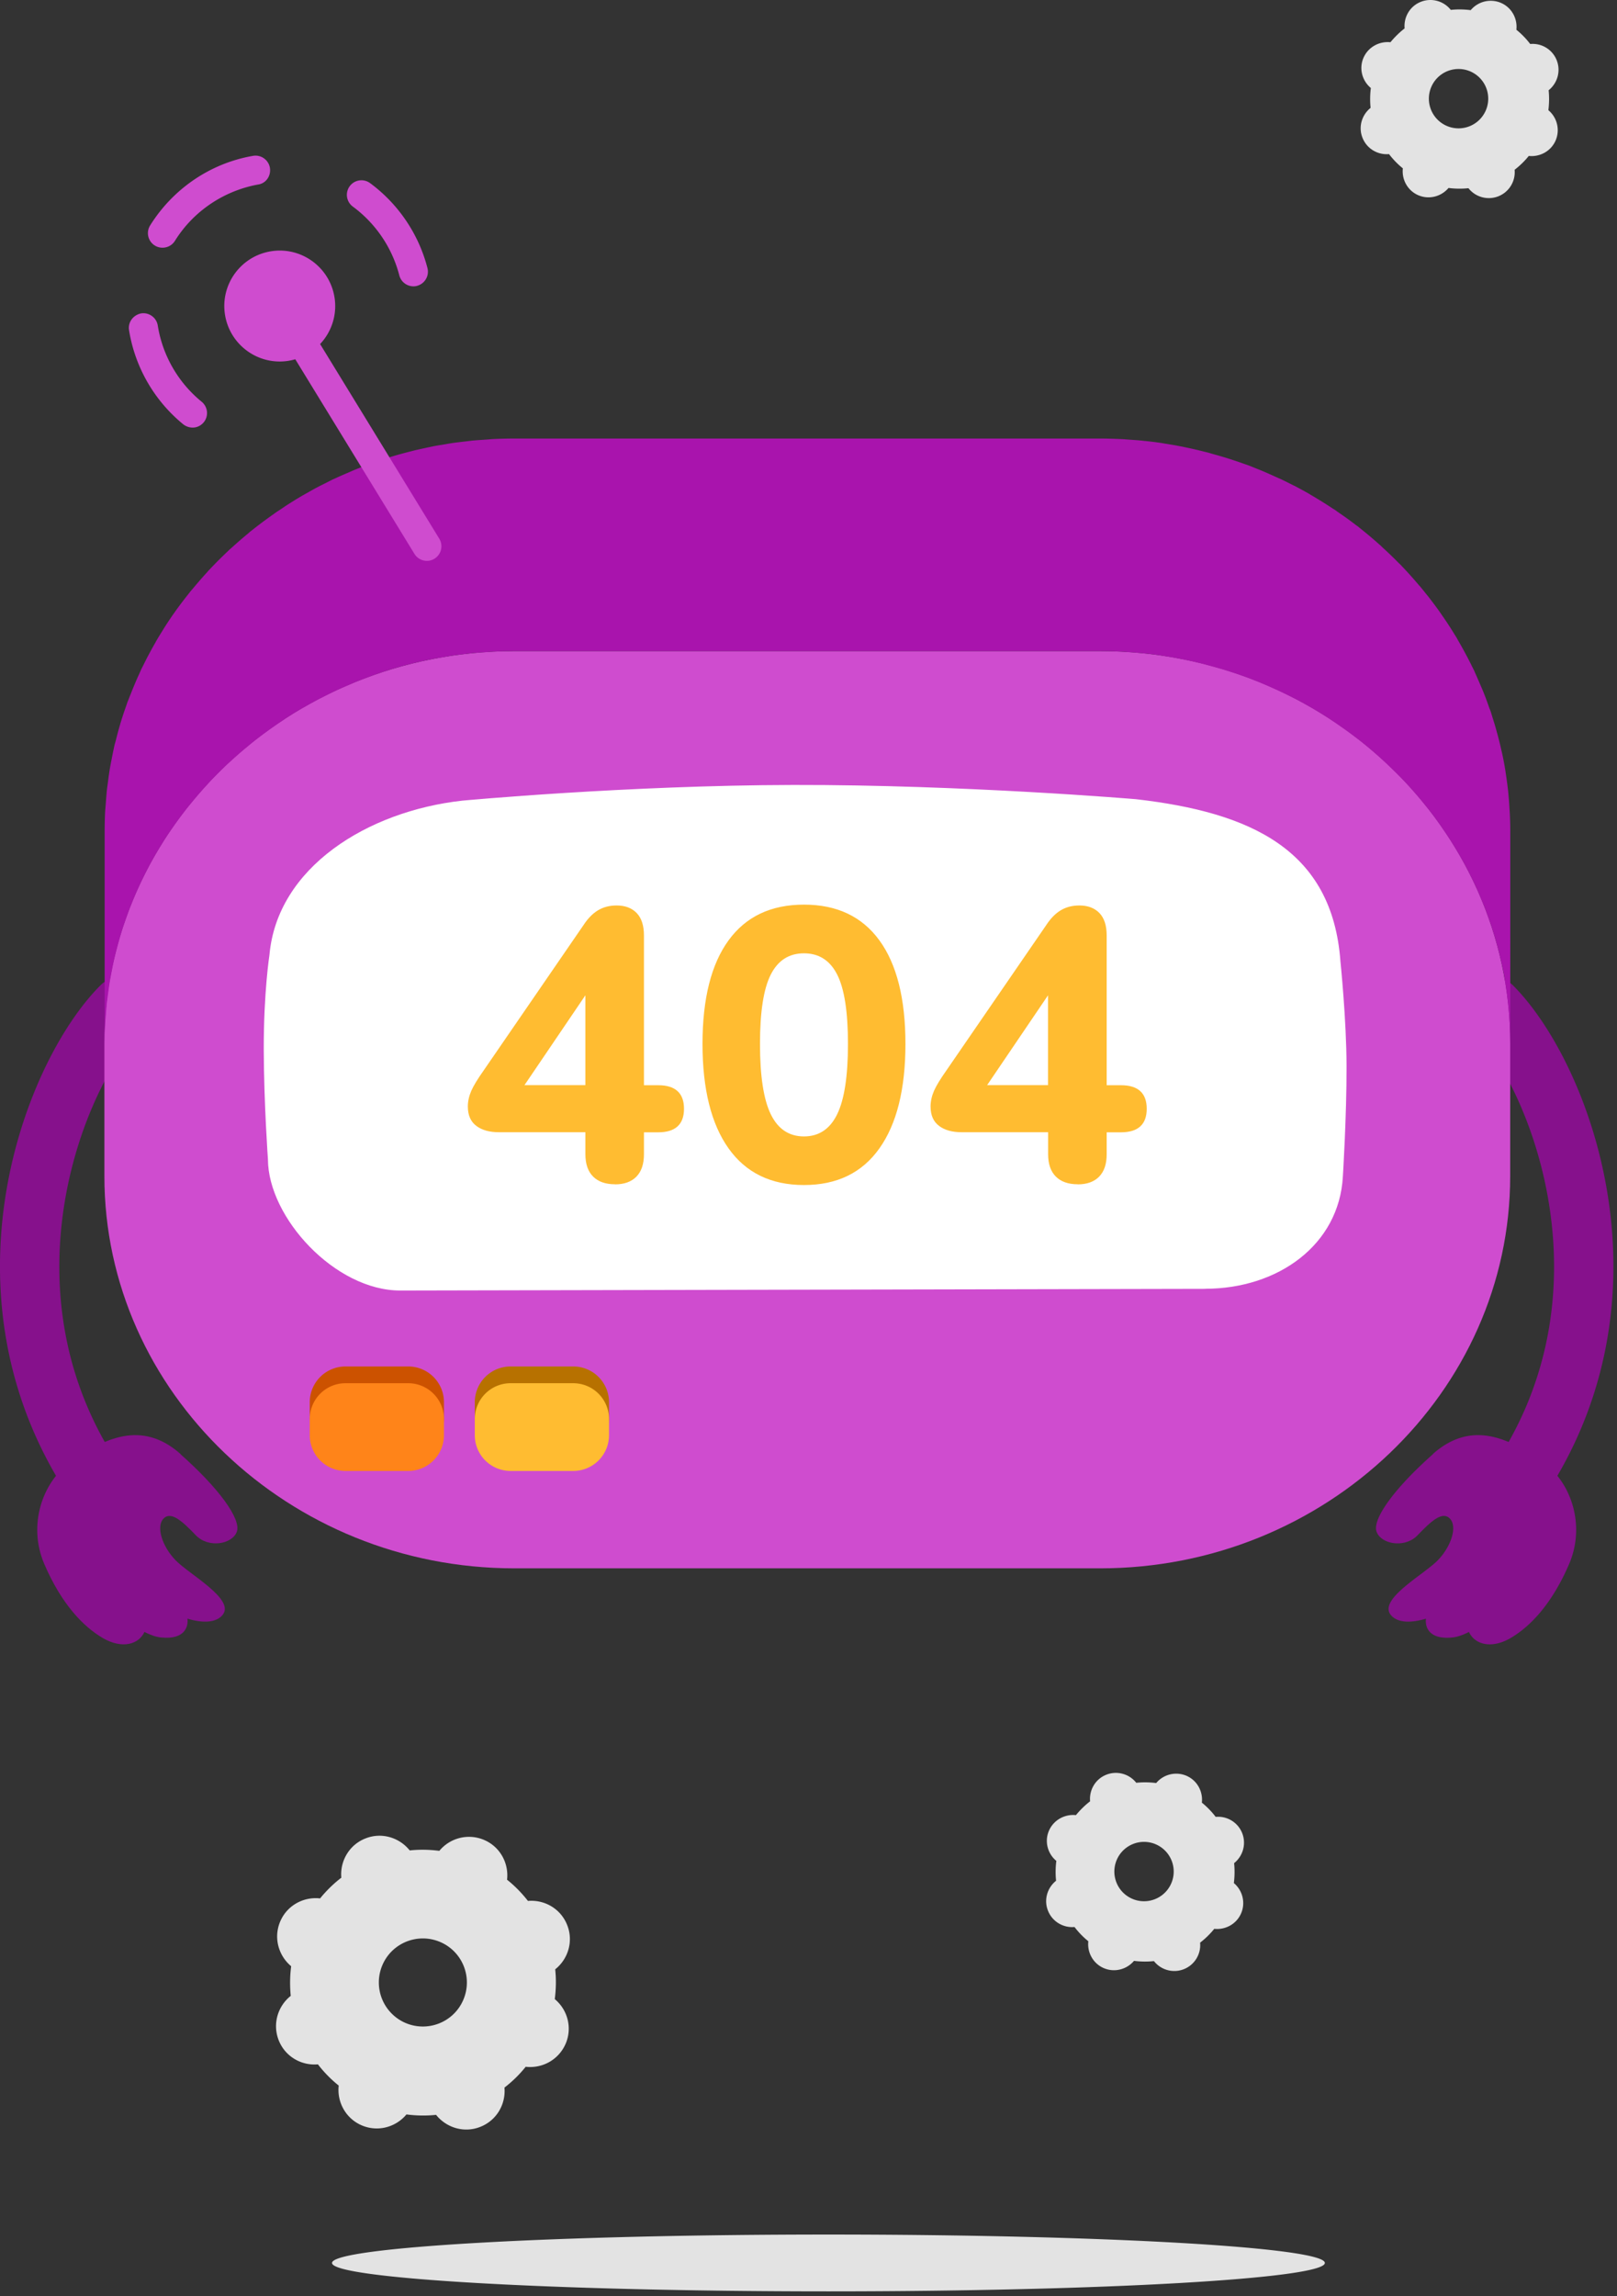 <svg xmlns="http://www.w3.org/2000/svg" width="193" height="274" fill="none" viewBox="0 0 193 274">
  <rect x="0" y="0" width="193" height="274" fill="#333333" stroke="none"/>
  <g clip-path="url(#404-error-purple__a)">
    <path fill="#86118C" d="M180.18 181.92c1.09 0 2.16-.5 2.85-1.45 17.79-24.44 6.98-53.48-2.46-62.9a3.53 3.53 0 0 0-4.98 0 3.53 3.53 0 0 0 0 4.98c6.97 6.95 17.37 32.3 1.74 53.77a3.521 3.521 0 0 0 2.85 5.59v.01Z"/>
    <path fill="#86118C" d="M171.03 173.5c4.59-4.06 9.11-1.96 13.35 1.16 3.01 2.21 4.95 7.24 2.89 12.01s-4.65 7.45-6.99 8.81c-2.32 1.34-4.29.72-4.95-.74-.68.35-1.36.6-1.99.66-2.85.29-3.27-1.33-3.14-2.25h.02c-1.85.56-3.46.5-4.22-.44-1.52-1.88 3.98-4.83 5.62-6.53 1.64-1.7 2.35-4.07 1.41-4.99-.94-.92-2.36.49-3.85 2.03-1.49 1.54-4.3 1.07-4.87-.42-.57-1.5 2.15-5.23 6.74-9.29h-.02v-.01Zm-158.64 8.42c-1.09 0-2.16-.5-2.85-1.45-17.79-24.44-6.98-53.48 2.46-62.9a3.53 3.53 0 0 1 4.98 0 3.53 3.53 0 0 1 0 4.98c-6.97 6.95-17.37 32.3-1.74 53.77a3.521 3.521 0 0 1-2.85 5.59v.01Z"/>
    <path fill="#86118C" d="M21.54 173.5c-4.59-4.06-9.11-1.96-13.35 1.16-3.01 2.21-4.95 7.24-2.89 12.01s4.65 7.45 6.99 8.81c2.32 1.34 4.29.72 4.95-.74.68.35 1.36.6 1.99.66 2.85.29 3.27-1.33 3.14-2.25h-.02c1.85.56 3.46.5 4.22-.44 1.52-1.88-3.98-4.83-5.62-6.53-1.64-1.7-2.35-4.07-1.41-4.99.94-.92 2.36.49 3.85 2.03 1.49 1.54 4.3 1.07 4.87-.42.57-1.5-2.15-5.23-6.74-9.29h.02v-.01Z"/>
    <path fill="#CF4CCF" d="M131.32 77.7c26.91 0 48.93 21.05 48.93 46.79v15.87c0 25.73-22.02 46.79-48.93 46.79H61.38c-26.91 0-48.92-21.05-48.92-46.79v-15.87c0-25.73 22.01-46.79 48.92-46.79h69.94Z"/>
    <path fill="#A914AD" d="M136.51 77.97c.73.07 1.45.16 2.17.27l.34.06c.62.09 1.24.2 1.85.32.23.04.46.09.69.14.51.1 1.02.22 1.52.34.23.05.46.11.68.17.38.1.76.21 1.14.31.44.12.88.25 1.32.38.35.11.71.23 1.06.34.43.14.85.29 1.28.44.4.14.79.29 1.18.45.29.11.58.23.87.35.42.18.84.36 1.26.55.27.12.54.24.8.36.6.28 1.19.57 1.78.87.05.03.1.05.15.07.62.32 1.22.66 1.82 1 .91.52 1.8 1.08 2.67 1.66.21.14.41.28.61.42.73.5 1.45 1.02 2.16 1.56.13.1.26.19.38.29.79.62 1.55 1.26 2.29 1.92.18.16.36.33.54.49.63.58 1.24 1.17 1.84 1.77.13.13.27.26.4.4.7.73 1.38 1.49 2.03 2.26.3.35.59.71.88 1.07.11.14.23.28.34.42.43.55.84 1.1 1.24 1.67.11.15.2.3.31.45.3.44.6.87.89 1.32.14.22.27.44.41.65l.69 1.14.51.9c.19.35.39.71.57 1.06.16.31.31.62.47.93.16.33.32.66.47.99.22.48.44.97.64 1.47.12.29.24.57.36.86.22.56.42 1.12.62 1.68.08.24.18.48.26.73.05.16.1.32.15.49.16.51.32 1.02.46 1.54l.18.66c.13.5.25 1.01.37 1.51.04.19.09.37.13.56.15.69.28 1.38.39 2.07.02.12.03.23.05.35.09.59.17 1.18.24 1.77.03.22.05.45.07.67.05.51.09 1.03.12 1.55.01.22.03.43.04.65.03.72.06 1.44.06 2.17V99.14c0-.73-.02-1.45-.06-2.17-.01-.22-.03-.43-.04-.65a38.9 38.9 0 0 0-.12-1.55c-.02-.22-.04-.45-.07-.67-.07-.59-.15-1.18-.24-1.77-.02-.12-.03-.23-.05-.35-.11-.7-.24-1.39-.39-2.07-.04-.19-.09-.38-.13-.56-.11-.51-.24-1.01-.37-1.51l-.18-.66c-.14-.52-.3-1.03-.46-1.54l-.15-.49c-.02-.05-.03-.11-.05-.16-.06-.19-.14-.37-.21-.56-.2-.57-.4-1.13-.62-1.68-.11-.29-.24-.58-.36-.86-.21-.49-.42-.98-.64-1.47-.07-.14-.12-.29-.19-.43-.09-.19-.19-.37-.28-.56-.15-.31-.31-.62-.47-.93-.19-.36-.38-.71-.57-1.06-.17-.3-.33-.6-.51-.9-.08-.13-.15-.27-.22-.4-.15-.25-.31-.49-.46-.74-.14-.22-.27-.44-.41-.65-.29-.45-.58-.88-.89-1.32-.1-.15-.2-.3-.31-.45l-.06-.09c-.38-.53-.78-1.06-1.18-1.58-.11-.14-.22-.28-.34-.42-.23-.29-.46-.58-.7-.87-.06-.07-.13-.14-.19-.21-.65-.77-1.33-1.53-2.03-2.26-.04-.04-.07-.08-.11-.12-.09-.1-.2-.18-.29-.28-.6-.61-1.21-1.2-1.84-1.77-.11-.1-.21-.21-.32-.31-.07-.06-.15-.12-.22-.19-.74-.66-1.51-1.3-2.29-1.92-.03-.03-.06-.05-.09-.08-.09-.07-.19-.14-.29-.21-.7-.54-1.42-1.06-2.16-1.56-.12-.08-.23-.18-.36-.26-.08-.06-.17-.1-.26-.16-.87-.58-1.76-1.13-2.67-1.66-.04-.02-.08-.05-.12-.08-.56-.32-1.13-.63-1.7-.93-.05-.03-.1-.05-.15-.07-.51-.26-1.03-.52-1.55-.77-.08-.04-.15-.07-.23-.1-.27-.12-.54-.24-.8-.36-.42-.19-.84-.37-1.26-.55-.29-.12-.58-.23-.87-.35-.25-.1-.5-.21-.76-.3-.14-.05-.28-.1-.43-.15-.42-.15-.85-.3-1.28-.44-.35-.12-.7-.23-1.06-.34-.44-.13-.88-.26-1.32-.38-.25-.07-.5-.15-.76-.22-.13-.03-.26-.06-.38-.09-.23-.06-.45-.11-.68-.17-.5-.12-1.01-.23-1.52-.34-.23-.05-.46-.1-.69-.14-.61-.12-1.23-.22-1.85-.32l-.34-.06c-.65-.1-1.31-.18-1.98-.25-.06 0-.13 0-.2-.02-.57-.06-1.15-.1-1.72-.14-.29-.02-.57-.05-.86-.06-.87-.04-1.74-.07-2.62-.07h-69.9c-.83 0-1.66.02-2.48.06-.27.01-.54.04-.81.06-.55.04-1.09.07-1.63.12-.32.03-.64.08-.95.11-.49.06-.98.11-1.46.18-.34.05-.67.11-1.01.17-.42.07-.83.13-1.25.21-.05 0-.09.02-.13.03-.17.03-.33.07-.49.1-.56.12-1.12.24-1.67.37l-.71.18c-.5.13-.99.26-1.48.4-.22.07-.45.13-.67.2-.6.18-1.19.37-1.77.58-.1.03-.2.06-.29.1-.02 0-.04.01-.06.02-.19.07-.38.15-.57.22-.56.21-1.13.42-1.68.65-.29.12-.57.25-.85.37-.47.2-.94.4-1.4.62l-.21.09c-.36.17-.71.36-1.07.54-.24.12-.48.23-.72.36-.54.28-1.06.58-1.59.88-.12.07-.25.14-.38.21 0 0-.02.01-.03.02-.61.36-1.21.73-1.8 1.11-.18.12-.36.24-.53.36-.3.2-.6.39-.9.6-.07.05-.14.11-.22.16-.85.6-1.69 1.22-2.5 1.87-.05.04-.1.07-.15.11-.11.09-.21.19-.32.28-.67.55-1.31 1.11-1.95 1.69-.11.1-.23.19-.33.29-.06.06-.11.12-.17.17-.72.68-1.42 1.38-2.1 2.1l-.12.12c-.09.1-.18.21-.27.31-.57.62-1.12 1.26-1.66 1.91-.09.11-.2.22-.29.34-.06.07-.11.15-.17.22-.63.79-1.24 1.59-1.81 2.41l-.09.12c-.35.51-.69 1.02-1.02 1.54-.05.08-.09.15-.14.23-.26.42-.52.83-.77 1.26-.06.09-.1.19-.16.29-.13.22-.25.45-.38.67-.22.4-.44.81-.65 1.21l-.36.72c-.08.17-.17.34-.26.51-.1.21-.19.43-.29.65-.14.3-.28.61-.41.92-.16.38-.32.76-.47 1.14-.12.31-.25.61-.37.93-.04.11-.09.23-.14.34-.07.2-.13.4-.2.59-.18.5-.35 1.01-.51 1.52-.1.31-.19.63-.28.95-.15.51-.28 1.02-.41 1.54-.05.2-.11.39-.16.59-.03.12-.05.25-.08.38-.1.46-.19.92-.28 1.39-.07.34-.13.67-.19 1.01-.08.49-.15.98-.21 1.47-.04.32-.09.64-.13.97-.06.55-.1 1.1-.14 1.65-.02.28-.05.55-.07.83-.05.83-.07 1.67-.07 2.51v25.35c0-.84.03-1.68.07-2.51.02-.28.05-.55.07-.83.04-.55.08-1.1.14-1.65.04-.33.09-.65.13-.97.07-.49.13-.98.21-1.47.06-.34.13-.68.19-1.01.09-.46.18-.93.28-1.39.07-.32.15-.64.23-.96.13-.52.27-1.03.41-1.54a34.089 34.089 0 0 1 .79-2.47c.11-.31.22-.63.33-.94.12-.31.24-.62.37-.93.15-.38.31-.77.47-1.14.13-.31.27-.61.41-.92.18-.39.36-.77.55-1.15l.36-.72a46.442 46.442 0 0 1 1.96-3.42c.05-.08.09-.15.14-.23.36-.56.73-1.11 1.12-1.66.58-.82 1.18-1.63 1.81-2.41.15-.19.31-.37.46-.56.54-.65 1.09-1.29 1.66-1.91.13-.14.26-.29.39-.43.68-.72 1.38-1.42 2.1-2.1.17-.16.34-.31.51-.46.63-.58 1.28-1.14 1.95-1.69.16-.13.32-.27.48-.4.81-.65 1.65-1.27 2.5-1.87.37-.26.74-.51 1.11-.76.18-.12.35-.24.53-.36.6-.39 1.21-.76 1.83-1.12.12-.07.25-.14.38-.21.52-.3 1.05-.59 1.59-.88l.72-.36c.42-.21.85-.43 1.28-.63.46-.22.93-.42 1.4-.62.28-.12.57-.25.85-.37.55-.23 1.12-.44 1.68-.65l.63-.24c.1-.03.2-.06.29-.1.59-.2 1.18-.4 1.77-.58.22-.07.45-.13.67-.2.49-.14.98-.28 1.48-.4l.71-.18c.55-.13 1.11-.26 1.67-.37.16-.03.33-.07.49-.1.46-.09.92-.16 1.38-.24.34-.06.67-.12 1.01-.17.48-.07.97-.12 1.46-.18.32-.04.63-.08.95-.11.54-.05 1.09-.08 1.63-.12l.81-.06c.82-.04 1.65-.06 2.48-.06h69.93c.88 0 1.75.02 2.62.07.29.01.57.04.86.06.58.04 1.15.08 1.72.14Z"/>
    <path fill="#fff" d="m143.87 153.8-96.07.2c-7.81.02-15.8-8.72-15.82-15.66 0 0-.48-6.67-.5-13.11-.01-6.86.68-11.27.68-11.27.92-10.44 11.69-17.17 23.04-18.42 0 0 19.62-1.83 39.47-1.87 20.34-.04 40.92 1.7 40.92 1.7 13.67 1.57 23.43 6 24.4 19.36 0 0 .72 6.95.73 12.52.01 6.04-.44 13.15-.44 13.15-.45 8.14-7.72 13.38-16.41 13.39v.01Z"/>
    <path fill="#CC5200" d="M48.72 163.06h-7.48a4.27 4.27 0 0 0-4.27 4.27v1.93a4.27 4.27 0 0 0 4.27 4.27h7.48a4.27 4.27 0 0 0 4.27-4.27v-1.93a4.27 4.27 0 0 0-4.27-4.27Z"/>
    <path fill="#FF8419" d="M48.72 165.06h-7.48a4.27 4.27 0 0 0-4.27 4.27v1.93a4.27 4.27 0 0 0 4.27 4.27h7.48a4.27 4.27 0 0 0 4.27-4.27v-1.93a4.27 4.27 0 0 0-4.27-4.27Z"/>
    <path fill="#B77100" d="M68.42 163.06h-7.48a4.27 4.27 0 0 0-4.27 4.27v1.93a4.27 4.27 0 0 0 4.27 4.27h7.48a4.27 4.27 0 0 0 4.27-4.27v-1.93a4.27 4.27 0 0 0-4.27-4.27Z"/>
    <path fill="#FFBC31" d="M68.42 165.06h-7.48a4.27 4.27 0 0 0-4.27 4.27v1.93a4.27 4.27 0 0 0 4.27 4.27h7.48a4.27 4.27 0 0 0 4.27-4.27v-1.93a4.27 4.27 0 0 0-4.27-4.27Z"/>
    <path fill="#E3E3E3" d="M158.13 270.04c0 1.87-26.53 3.39-59.25 3.39s-59.25-1.52-59.25-3.39 26.53-3.39 59.25-3.39 59.25 1.52 59.25 3.39Zm-91.91-31.5v-.02c.15-1.17.17-2.35.05-3.5V235c1.55-1.24 2.2-3.37 1.42-5.3-.77-1.94-2.71-3.04-4.69-2.86v-.02c-.72-.92-1.54-1.76-2.46-2.5h-.02c.23-1.97-.82-3.94-2.74-4.76a4.588 4.588 0 0 0-5.34 1.3h-.02c-1.17-.15-2.35-.17-3.5-.05h-.02c-1.24-1.55-3.37-2.2-5.3-1.42-1.94.77-3.04 2.72-2.86 4.69h-.02c-.92.71-1.76 1.53-2.5 2.44v.02c-1.97-.23-3.95.82-4.77 2.74-.82 1.92-.23 4.07 1.3 5.35v.02c-.15 1.17-.16 2.34-.05 3.5v.02c-1.55 1.23-2.2 3.37-1.43 5.31.77 1.94 2.71 3.04 4.69 2.86v.02c.71.92 1.53 1.76 2.45 2.5h.02c-.23 1.97.83 3.94 2.74 4.76 1.92.82 4.07.23 5.34-1.3h.02c1.17.15 2.35.17 3.5.05h.02c1.24 1.55 3.37 2.2 5.3 1.42 1.94-.77 3.04-2.71 2.86-4.69h.02c.92-.71 1.76-1.53 2.5-2.45v-.02c1.98.23 3.95-.82 4.78-2.74.83-1.92.23-4.07-1.3-5.34h.01v-.01ZM48.4 241.4a5.262 5.262 0 0 1-2.76-6.9c1.14-2.67 4.24-3.9 6.9-2.76 2.67 1.14 3.9 4.23 2.76 6.9-1.14 2.67-4.23 3.9-6.9 2.76Zm98.87-16.7c.1-.8.11-1.59.03-2.37 1.05-.84 1.48-2.28.96-3.59a3.09 3.09 0 0 0-3.16-1.93 9.83 9.83 0 0 0-1.65-1.7c.15-1.33-.56-2.66-1.85-3.21a3.115 3.115 0 0 0-3.6.87h-.02c-.79-.1-1.58-.11-2.36-.03a3.098 3.098 0 0 0-3.58-.96c-1.31.52-2.05 1.83-1.93 3.17-.62.48-1.18 1.03-1.69 1.65-1.33-.14-2.66.57-3.22 1.86s-.15 2.75.88 3.6c-.1.8-.11 1.59-.03 2.37-1.05.84-1.49 2.28-.96 3.59.52 1.3 1.83 2.05 3.16 1.93.48.63 1.03 1.2 1.65 1.7-.15 1.33.56 2.66 1.85 3.21 1.29.55 2.74.15 3.6-.87.79.1 1.58.11 2.36.03h.02a3.098 3.098 0 0 0 3.58.96 3.09 3.09 0 0 0 1.93-3.16c.62-.48 1.19-1.03 1.69-1.65 1.33.14 2.66-.57 3.21-1.86.55-1.29.15-2.75-.87-3.6v-.01Zm-12.02 1.93a3.542 3.542 0 1 1 2.79-6.508 3.542 3.542 0 0 1-2.79 6.508Zm49.56-213.49c.1-.8.11-1.59.03-2.37 1.05-.84 1.48-2.28.96-3.59a3.09 3.09 0 0 0-3.16-1.93 9.83 9.83 0 0 0-1.65-1.7c.15-1.33-.56-2.66-1.85-3.21a3.115 3.115 0 0 0-3.6.87h-.02c-.79-.1-1.58-.11-2.36-.03a3.098 3.098 0 0 0-3.58-.96c-1.31.52-2.05 1.83-1.93 3.17-.62.48-1.18 1.03-1.69 1.65-1.33-.14-2.66.57-3.22 1.86s-.15 2.75.88 3.6c-.1.8-.11 1.59-.03 2.37-1.05.84-1.49 2.28-.96 3.59.52 1.3 1.83 2.05 3.16 1.93.48.63 1.03 1.2 1.65 1.7-.15 1.33.56 2.66 1.85 3.21 1.29.55 2.74.15 3.6-.87.79.1 1.58.11 2.36.03h.02a3.098 3.098 0 0 0 3.58.96 3.09 3.09 0 0 0 1.93-3.16c.62-.48 1.19-1.03 1.69-1.65 1.33.14 2.66-.57 3.21-1.86.55-1.29.15-2.75-.87-3.6v-.01Zm-12.02 1.93a3.542 3.542 0 1 1 2.79-6.508 3.542 3.542 0 0 1-2.79 6.508Z"/>
    <path fill="#CF4CCF" d="M39.93 35.51c.56 3.61-1.92 6.99-5.53 7.55-3.61.56-6.99-1.92-7.55-5.53-.56-3.61 1.92-6.99 5.53-7.55 3.61-.56 6.99 1.92 7.55 5.53Zm9.82-1.39c-.92.22-1.85-.34-2.09-1.26a14.82 14.82 0 0 0-5.55-8.21 1.74 1.74 0 0 1-.37-2.43 1.74 1.74 0 0 1 2.43-.37c3.37 2.48 5.81 6.09 6.85 10.14.24.93-.32 1.88-1.25 2.12h-.03.01v.01Zm-29.94-4.61a1.739 1.739 0 0 1-1.89-2.61c2.73-4.37 7.18-7.42 12.27-8.3.94-.17 1.85.46 2.02 1.4.17.95-.44 1.89-1.41 2.02-4.09.75-7.72 3.18-9.92 6.72-.25.4-.64.67-1.07.77Zm3.58 21.47c-.51.12-1.07 0-1.51-.34a18.236 18.236 0 0 1-6.48-11.25c-.15-.95.52-1.81 1.44-1.99.95-.15 1.84.5 1.99 1.44a14.73 14.73 0 0 0 5.24 9.1c.74.61.86 1.7.25 2.45-.25.3-.58.51-.94.59h.01Z"/>
    <path fill="#CF4CCF" d="M51.36 66.88a1.74 1.74 0 0 1-1.89-.78L31.91 37.43c-.5-.82-.24-1.89.57-2.39.82-.51 1.89-.25 2.39.57l17.56 28.67a1.745 1.745 0 0 1-1.07 2.6Z"/>
    <path fill="#FFBC31" d="M73.41 141.32c-1.14 0-2.01-.31-2.62-.92-.61-.61-.92-1.5-.92-2.67v-2.62H59.56c-1.14 0-2.04-.25-2.71-.76-.68-.51-1.01-1.28-1.01-2.32 0-.61.14-1.23.41-1.86.28-.63.77-1.43 1.47-2.42l11.92-17.35c.52-.8 1.1-1.39 1.73-1.77.63-.38 1.37-.58 2.23-.58 1.01 0 1.81.3 2.39.9.58.6.87 1.49.87 2.69v17.86h1.7c2.05 0 3.08.94 3.08 2.81s-1.03 2.81-3.08 2.81h-1.7v2.62c0 1.17-.3 2.05-.9 2.67-.6.61-1.45.92-2.55.92v-.01Zm-3.54-11.83v-10.72l-7.27 10.72h7.27Zm26.09 11.92c-3.93 0-6.93-1.46-9-4.37-2.07-2.91-3.11-7.07-3.11-12.47s1.04-9.52 3.11-12.36 5.07-4.26 9-4.26c3.93 0 6.93 1.42 9 4.26 2.07 2.84 3.11 6.96 3.11 12.36 0 5.4-1.04 9.56-3.11 12.47-2.07 2.92-5.07 4.37-9 4.37Zm0-5.8c1.78 0 3.1-.88 3.96-2.64.86-1.76 1.29-4.56 1.29-8.4 0-3.84-.43-6.59-1.29-8.28-.86-1.69-2.18-2.53-3.96-2.53-1.78 0-3.1.84-3.96 2.53-.86 1.69-1.29 4.45-1.29 8.28 0 3.83.43 6.64 1.29 8.4.86 1.76 2.18 2.64 3.96 2.64Zm32.68 5.71c-1.14 0-2.01-.31-2.62-.92-.61-.61-.92-1.5-.92-2.67v-2.62h-10.31c-1.14 0-2.04-.25-2.71-.76-.68-.51-1.01-1.28-1.01-2.32 0-.61.14-1.23.41-1.86.28-.63.77-1.43 1.47-2.42l11.92-17.35c.52-.8 1.1-1.39 1.73-1.77.63-.38 1.37-.58 2.23-.58 1.01 0 1.81.3 2.39.9.58.6.87 1.49.87 2.69v17.86h1.7c2.05 0 3.08.94 3.08 2.81s-1.03 2.81-3.08 2.81h-1.7v2.62c0 1.17-.3 2.05-.9 2.67-.6.61-1.45.92-2.55.92v-.01Zm-3.55-11.83v-10.72l-7.27 10.72h7.27Z"/>
  </g>
  <defs>
    <clipPath id="404-error-purple__a">
      <path fill="#fff" d="M0 0h192.57v273.43H0z"/>
    </clipPath>
  </defs>
</svg>
